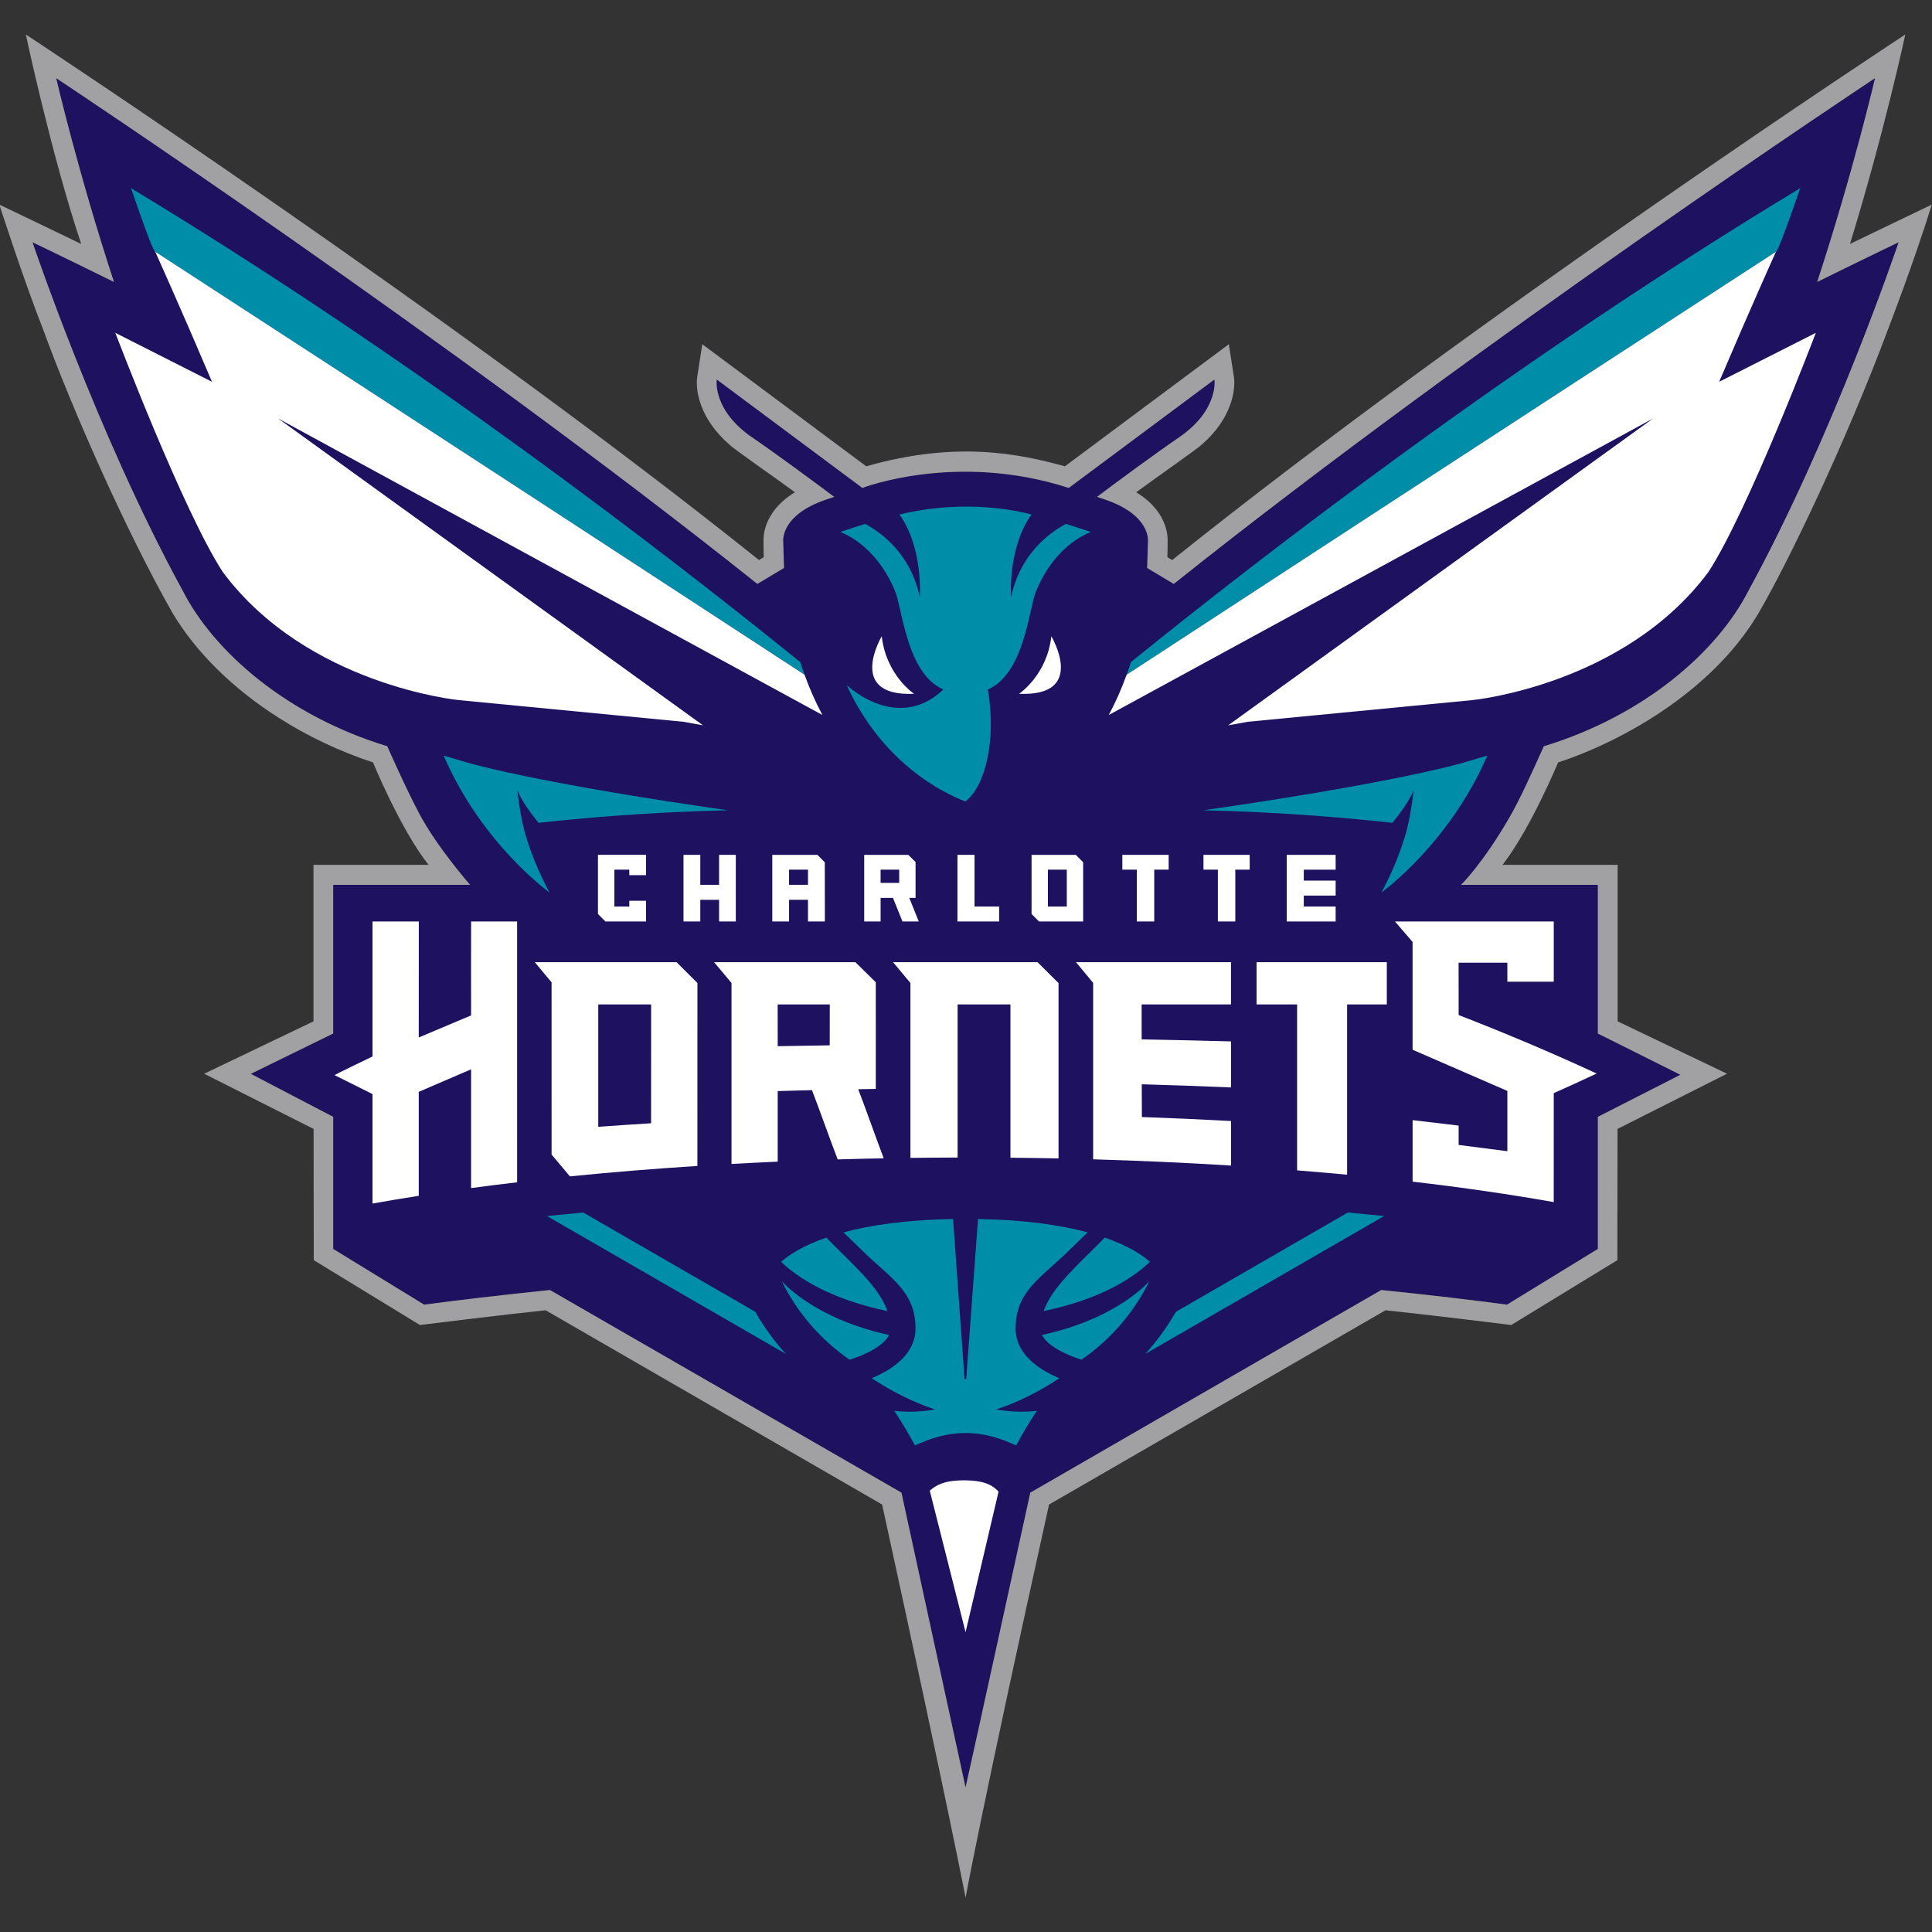 <?xml version="1.0" encoding="UTF-8" standalone="no"?>
<svg
   xmlns:dc="http://purl.org/dc/elements/1.1/"
   xmlns:cc="http://creativecommons.org/ns#"
   xmlns:rdf="http://www.w3.org/1999/02/22-rdf-syntax-ns#"
   xmlns:svg="http://www.w3.org/2000/svg"
   xmlns="http://www.w3.org/2000/svg"
   xmlns:sodipodi="http://sodipodi.sourceforge.net/DTD/sodipodi-0.dtd"
   xmlns:inkscape="http://www.inkscape.org/namespaces/inkscape"
   version="1.1"
   id="svg10267"
   viewBox="0 0 1511.811 1511.811"
   height="400mm"
   width="400mm"
   sodipodi:docname="Charlotte_Hornets.svg"
   inkscape:version="0.92.1 r15371">
  <rect x="0" y="0" width="1511.811" height="1511.811" fill="#333333" stroke="none"/>
  <sodipodi:namedview
     pagecolor="#ffffff"
     bordercolor="#666666"
     borderopacity="1"
     objecttolerance="10"
     gridtolerance="10"
     guidetolerance="10"
     inkscape:pageopacity="0"
     inkscape:pageshadow="2"
     inkscape:window-width="2560"
     inkscape:window-height="1485"
     id="namedview72"
     showgrid="false"
     inkscape:zoom="0.28845953"
     inkscape:cx="1202.0929"
     inkscape:cy="1667.4861"
     inkscape:window-x="-13"
     inkscape:window-y="-13"
     inkscape:window-maximized="1"
     inkscape:current-layer="svg10267"
     units="mm" />
  <defs
     id="defs10269" />
  <g
     transform="matrix(5.04,0,0,5.04,-33.319,55.27)"
     id="layer1">
    <g
       transform="matrix(0,2.309,-2.309,0,666.806,-26.2)"
       id="g10409">
      <g
         id="g4816"
         transform="matrix(1.25,0,0,-1.25,66.098,254.31)">
        <path
           d="m 0,0 v -7.367 h 7.996 l 2.169,-4.43 2.313,4.431 h 7.106 l 2.996,4.892 c -0.238,1.802 -0.514,4.101 -0.787,6.766 l 10.901,18.91 15.857,3.448 c -0.038,0.023 -15.857,3.482 -15.857,3.482 L 21.793,49.011 c 0.273,2.663 0.549,4.965 0.787,6.764 l -2.996,4.888 H 12.478 L 10.215,65.102 7.996,60.663 H 0 v -7.361 c 0,0 -1.102,1.14 -3.588,2.583 -1.038,0.604 -2.335,1.175 -3.869,1.874 -1.635,5.367 -5.06,9.328 -8.403,11.026 -8.417,4.597 -18.709,8.058 -18.709,8.058 0,0 0.953,-1.986 2.136,-4.381 -5.93,1.944 -10.964,3.112 -10.964,3.112 0,0 14.031,-21.206 27.208,-37.724 l -0.858,-1.431 c -0.136,0.006 -1.342,0.044 -1.441,0.044 0,0 -1.401,0.162 -2.238,-2.305 -0.051,-0.151 -0.099,-0.295 -0.147,-0.437 -0.897,1.196 -2.269,3.054 -3.198,4.41 -1.483,2.162 -3.115,1.907 -3.115,1.907 l 5.833,-7.836 c -1.964,-6.057 0,-11.102 0,-11.102 l -5.833,-7.834 c 0,0 1.632,-0.256 3.115,1.904 0.929,1.358 2.301,3.214 3.198,4.413 0.048,-0.143 0.096,-0.289 0.147,-0.438 0.837,-2.467 2.238,-2.304 2.238,-2.304 0.099,0 1.305,0.035 1.441,0.043 l 0.858,-1.433 c -13.177,-16.517 -27.208,-37.719 -27.208,-37.719 0,0 5.034,1.163 10.964,3.108 -1.267,-2.565 -2.136,-4.381 -2.136,-4.381 0,0 10.292,3.461 18.709,8.061 3.343,1.695 6.768,5.656 8.403,11.023 0,0 2.078,0.908 3.57,1.691 C -2.04,-1.799 0,0 0,0"
           style="fill:#1d1160;fill-opacity:1;fill-rule:nonzero;stroke:none"
           id="path4818"
           inkscape:connector-curvature="0" />
      </g>
      <g
         id="g4820"
         transform="matrix(1.25,0,0,-1.25,51.117,209.879)">
        <path
           d="m 0,0 c 0.232,-0.071 0.457,-0.152 0.68,-0.231 -4.851,7.424 -13.314,20.397 -22.756,34.931 0,0 0.316,0.017 -3.419,1.305 C -16.221,20.649 -5.708,7.05 0,0"
           style="fill:#008da8;fill-opacity:1;fill-rule:nonzero;stroke:none"
           id="path4822"
           inkscape:connector-curvature="0" />
      </g>
      <g
         id="g4824"
         transform="matrix(1.25,0,0,-1.25,51.118,232.113)">
        <path
           d="m 0,0 c -5.709,-7.05 -16.221,-20.647 -25.496,-36.003 3.737,1.285 3.419,1.302 3.419,1.302 9.441,14.535 17.904,27.506 22.755,34.933 C 0.455,0.152 0.231,0.073 0,0"
           style="fill:#008da8;fill-opacity:1;fill-rule:nonzero;stroke:none"
           id="path4826"
           inkscape:connector-curvature="0" />
      </g>
      <g
         id="g4828"
         transform="matrix(1.25,0,0,-1.25,66.614,248.965)">
        <path
           d="m 0,0 c -0.001,-0.006 -2.604,-3.649 -7.369,-5.703 l 0.432,1.455 c 1.258,4.752 2.511,13.838 2.511,13.838 0.098,-4.376 0.442,-8.077 0.676,-10.188 -0.544,-0.439 -1.238,-0.944 -1.754,-1.136 0,0 1.666,0.162 2.707,0.536 C -1.271,-0.723 -0.005,-0.006 0,0 m -4.899,22.369 c -0.486,-1.27 -2.083,-4.47 -6.255,-6.388 1.355,1.571 1.789,3.587 0.229,5.197 -0.846,-1.966 -4.353,-2.209 -5.273,-2.59 -1.863,-0.769 -2.805,-1.986 -3.2,-2.949 -0.161,0.474 -0.304,0.919 -0.433,1.336 0.498,0.92 1.648,2.455 3.933,2.935 0,0 -2.61,0.202 -4.44,-1.091 -0.604,2.508 -0.522,5.038 -0.003,7.102 1.83,-1.297 4.443,-1.097 4.443,-1.097 -2.288,0.484 -3.438,2.023 -3.934,2.944 0.127,0.416 0.272,0.861 0.434,1.34 0.395,-0.964 1.337,-2.18 3.2,-2.947 0.92,-0.378 4.427,-0.624 5.273,-2.586 2.67,0.451 5.163,-0.104 6.026,-1.206"
           style="fill:#008da8;fill-opacity:1;fill-rule:nonzero;stroke:none"
           id="path4830"
           inkscape:connector-curvature="0" />
      </g>
      <g
         id="g4832"
         transform="matrix(1.25,0,0,-1.25,63.118,191.544)">
        <path
           d="m 0,0 v 0 c -1.042,0.374 -2.707,0.536 -2.707,0.536 0.516,-0.193 1.21,-0.697 1.753,-1.137 -0.234,-2.111 -0.578,-5.812 -0.675,-10.187 0,0 -1.254,9.086 -2.511,13.837 L -4.573,4.505 C 0.193,2.45 2.795,-1.193 2.797,-1.198 2.792,-1.193 1.525,-0.475 0,0"
           style="fill:#008da8;fill-opacity:1;fill-rule:nonzero;stroke:none"
           id="path4834"
           inkscape:connector-curvature="0" />
      </g>
      <g
         id="g4836"
         transform="matrix(1.25,0,0,-1.25,94.804,235.14)">
        <path
           d="m 0,0 -5.341,-9.254 c 0.063,-0.665 0.126,-1.32 0.191,-1.948 L 2.266,1.646 C 1.575,1.019 0.815,0.467 0,0"
           style="fill:#008da8;fill-opacity:1;fill-rule:nonzero;stroke:none"
           id="path4838"
           inkscape:connector-curvature="0" />
      </g>
      <g
         id="g4840"
         transform="matrix(1.25,0,0,-1.25,94.804,206.856)">
        <path
           d="m 0,0 -5.341,9.253 c 0.063,0.666 0.126,1.32 0.191,1.948 L 2.266,-1.646 C 1.575,-1.019 0.815,-0.468 0,0"
           style="fill:#008da8;fill-opacity:1;fill-rule:nonzero;stroke:none"
           id="path4842"
           inkscape:connector-curvature="0" />
      </g>
      <g
         id="g4844"
         transform="matrix(1.25,0,0,-1.25,96.362,226.141)">
        <path
           d="m 0,0 c -0.886,-4.086 -2.9,-5.777 -2.9,-5.777 1.703,0.838 3.159,2.101 4.23,3.652 0,0 -0.499,1.722 -1.33,2.125"
           style="fill:#008da8;fill-opacity:1;fill-rule:nonzero;stroke:none"
           id="path4846"
           inkscape:connector-curvature="0" />
      </g>
      <g
         id="g4848"
         transform="matrix(1.25,0,0,-1.25,90.907,229.268)">
        <path
           d="m 0,0 c -0.281,-0.287 -0.573,-0.581 -0.875,-0.871 0.453,-1.303 0.959,-2.045 1.304,-2.436 0.86,0.904 2.005,2.627 2.65,5.722 C 2.017,2.039 1.065,1.078 0,0"
           style="fill:#008da8;fill-opacity:1;fill-rule:nonzero;stroke:none"
           id="path4850"
           inkscape:connector-curvature="0" />
      </g>
      <g
         id="g4852"
         transform="matrix(1.25,0,0,-1.25,102.956,221.098)">
        <path
           d="m 0,0 c 0.022,-1.356 0.546,-2.321 0.666,-2.644 -0.64,-0.339 -1.288,-0.734 -1.86,-1.108 0.142,1.166 -0.076,2.188 -0.076,2.188 -0.16,-0.487 -0.587,-1.745 -1.676,-3.399 0,-0.003 -0.003,-0.003 -0.003,-0.003 -0.06,0.142 -0.125,0.286 -0.198,0.434 0,0 -0.001,0.003 -0.003,0.004 -0.218,0.436 -0.501,0.873 -0.858,1.219 -0.426,0.413 -0.954,0.697 -1.61,0.697 -2.03,0 -2.715,-1.366 -4.229,-2.901 -0.304,-0.308 -0.617,-0.639 -0.947,-0.975 -0.378,1.408 -0.673,3.321 -0.719,5.897 l 8.609,0.617 v 0.089 l -8.609,0.636 c 0.046,2.577 0.341,4.489 0.719,5.898 0.33,-0.336 0.643,-0.667 0.947,-0.975 1.514,-1.535 2.199,-2.902 4.229,-2.902 0.656,0 1.184,0.284 1.61,0.698 0.357,0.345 0.64,0.782 0.858,1.218 0.002,0.001 0.003,0.005 0.003,0.005 0.073,0.147 0.138,0.292 0.198,0.433 0,0 0.003,0 0.003,-0.002 1.089,-1.654 1.516,-2.912 1.676,-3.399 0,0 0.218,1.022 0.076,2.187 C -0.622,3.539 0.026,3.143 0.666,2.804 0.546,2.482 0.022,1.516 0,0.16 Z"
           style="fill:#008da8;fill-opacity:1;fill-rule:nonzero;stroke:none"
           id="path4854"
           inkscape:connector-curvature="0" />
      </g>
      <g
         id="g4856"
         transform="matrix(1.25,0,0,-1.25,98.024,213.198)">
        <path
           d="m 0,0 c -1.071,1.551 -2.527,2.813 -4.23,3.651 0,0 2.014,-1.69 2.9,-5.776 C -0.498,-1.723 0,0 0,0"
           style="fill:#008da8;fill-opacity:1;fill-rule:nonzero;stroke:none"
           id="path4858"
           inkscape:connector-curvature="0" />
      </g>
      <g
         id="g4860"
         transform="matrix(1.25,0,0,-1.25,94.756,215.747)">
        <path
           d="M 0,0 C -0.645,3.094 -1.79,4.818 -2.65,5.721 -2.995,5.332 -3.501,4.589 -3.953,3.285 -3.652,2.996 -3.36,2.702 -3.079,2.415 -2.014,1.336 -1.062,0.376 0,0"
           style="fill:#008da8;fill-opacity:1;fill-rule:nonzero;stroke:none"
           id="path4862"
           inkscape:connector-curvature="0" />
      </g>
      <g
         id="g4864"
         transform="matrix(1.25,0,0,-1.25,53.25,224.459)">
        <path
           d="m 0,0 c 0,0 -0.989,-1.498 -3.094,-1.739 0,0 3.252,-1.943 3.094,1.739"
           style="fill:#ffffff;fill-opacity:1;fill-rule:nonzero;stroke:none"
           id="path4866"
           inkscape:connector-curvature="0" />
      </g>
      <g
         id="g4868"
         transform="matrix(1.25,0,0,-1.25,53.25,217.401)">
        <path
           d="M 0,0 C 0,0 -0.989,1.499 -3.094,1.738 -3.094,1.738 0.158,3.682 0,0"
           style="fill:#ffffff;fill-opacity:1;fill-rule:nonzero;stroke:none"
           id="path4870"
           inkscape:connector-curvature="0" />
      </g>
      <g
         id="g4872"
         transform="matrix(1.25,0,0,-1.25,106.892,218.777)">
        <path
           d="m 0,0 c -0.278,-0.269 -0.603,-0.659 -0.604,-1.853 -0.002,-1.129 0.286,-1.522 0.554,-1.849 l 7.615,1.926 z"
           style="fill:#ffffff;fill-opacity:1;fill-rule:nonzero;stroke:none"
           id="path4874"
           inkscape:connector-curvature="0" />
      </g>
      <g
         id="g4876"
         transform="matrix(1.25,0,0,-1.25,65.074,202.859)">
        <path
           d="M 0,0 H 2.788 V -0.938 H 0 V -1.712 H -0.796 V 0.774 H 0 Z"
           style="fill:#ffffff;fill-opacity:1;fill-rule:nonzero;stroke:none"
           id="path4878"
           inkscape:connector-curvature="0" />
      </g>
      <g
         id="g4880"
         transform="matrix(1.25,0,0,-1.25,65.074,208.31)">
        <path
           d="M 0,0 H 2.788 V -0.939 H 0 V -1.716 H -0.796 V 0.776 H 0 Z"
           style="fill:#ffffff;fill-opacity:1;fill-rule:nonzero;stroke:none"
           id="path4882"
           inkscape:connector-curvature="0" />
      </g>
      <path
         d="m 65.963,226.71 h -0.887 v -1.251 h 0.887 z m 1.009,-1.93 v -0.421 h -2.413 l -0.48,0.491 v 2.962 h 4.48 v -1.103 h -1.587 v -0.83 l 1.587,-0.64 v -1.095 z"
         style="fill:#ffffff;fill-opacity:1;fill-rule:nonzero;stroke:none"
         id="path4884"
         inkscape:connector-curvature="0" />
      <g
         id="g4886"
         transform="matrix(1.25,0,0,-1.25,65.076,196.112)">
        <path
           d="M 0,0 H -0.797 V -2.631 H 2.787 V 0 H 1.983 V -1.714 H 1.393 V 0 H 0.588 V -1.714 H 0 Z"
           style="fill:#ffffff;fill-opacity:1;fill-rule:nonzero;stroke:none"
           id="path4888"
           inkscape:connector-curvature="0" />
      </g>
      <g
         id="g4890"
         transform="matrix(1.25,0,0,-1.25,67.554,220.394)">
        <path
           d="M 0,0 H -2.78 V -0.919 H 0.804 V 1.323 H 0 Z"
           style="fill:#ffffff;fill-opacity:1;fill-rule:nonzero;stroke:none"
           id="path4892"
           inkscape:connector-curvature="0" />
      </g>
      <path
         d="m 67.555,215.46 h -2.479 v -1.27 h 2.479 z m -3.475,-1.876 v 2.975 h 3.976 l 0.504,-0.5 v -2.969 h -3.984 z"
         style="fill:#ffffff;fill-opacity:1;fill-rule:nonzero;stroke:none"
         id="path4894"
         inkscape:connector-curvature="0" />
      <path
         d="m 66.093,232.866 h -1.018 v -1.274 h 1.018 z m 2.466,-2.409 -3.98,0.005 -0.5,0.495 v 3.036 h 4.48 v -1.127 h -1.458 v -1.274 h 1.458 z"
         style="fill:#ffffff;fill-opacity:1;fill-rule:nonzero;stroke:none"
         id="path4896"
         inkscape:connector-curvature="0" />
      <g
         id="g4898"
         transform="matrix(1.25,0,0,-1.25,64.079,237.57)">
        <path
           d="M 0,0 H 1.612 V -1.011 H 0 v -0.903 h 3.584 v 0.903 H 2.419 V 0 H 3.584 V 0.9 H 0 Z"
           style="fill:#ffffff;fill-opacity:1;fill-rule:nonzero;stroke:none"
           id="path4900"
           inkscape:connector-curvature="0" />
      </g>
      <g
         id="g4902"
         transform="matrix(1.25,0,0,-1.25,32.27,170.324)">
        <path
           d="m 0,0 c -4.099,1.744 -6.998,3.056 -6.998,3.056 9.44,-14.534 17.905,-27.507 22.756,-34.931 0.788,-0.283 1.507,-0.606 2.166,-0.96 l -15.951,29.279 16.506,-22.855 -0.19,1.055 -1.166,12.076 c 0,0 -0.789,8.162 -6.895,12.704 C 6.95,1.56 -2.633,5.2 -2.633,5.2 Z"
           style="fill:#ffffff;fill-opacity:1;fill-rule:nonzero;stroke:none"
           id="path4904"
           inkscape:connector-curvature="0" />
      </g>
      <g
         id="g4906"
         transform="matrix(1.25,0,0,-1.25,80.015,257.765)">
        <path
           d="m 0,0 -1.213,2.815 h 6.39 C 5.068,3.621 4.964,4.452 4.865,5.292 L -9.164,5.291 V 2.818 C -9.182,2.812 -4.137,2.812 -4.112,2.815 L -2.925,0 -9.164,0.003 v -2.49 h 7.261 c 0,0 0.985,-2.051 1.004,-2.04 l 1.019,2.04 H 6.009 C 5.863,-1.689 5.726,-0.845 5.592,0 Z"
           style="fill:#ffffff;fill-opacity:1;fill-rule:nonzero;stroke:none"
           id="path4908"
           inkscape:connector-curvature="0" />
      </g>
      <g
         id="g4910"
         transform="matrix(1.25,0,0,-1.25,74.138,233.632)">
        <path
           d="M 0,0 V 2.804 C 0.69,2.804 1.575,2.8 2.199,2.8 2.212,1.862 2.229,0.938 2.245,0.003 Z M 4.66,0.003 C 4.642,0.621 4.624,1.225 4.61,1.846 5.798,2.302 7.144,2.772 8.336,3.229 8.311,4.049 8.292,4.874 8.277,5.706 7.081,5.251 5.742,4.788 4.56,4.333 4.554,4.647 4.548,4.962 4.544,5.28 L -1.193,5.279 -2.274,4.181 V -3.42 l 1.119,0.938 H 8.58 C 8.535,-1.66 8.493,-0.836 8.456,0.003 Z"
           style="fill:#ffffff;fill-opacity:1;fill-rule:nonzero;stroke:none"
           id="path4912"
           inkscape:connector-curvature="0" />
      </g>
      <g
         id="g4914"
         transform="matrix(1.25,0,0,-1.25,74.138,221.532)">
        <path
           d="m 0,0 v 2.842 h 8.245 c 0.008,0.856 0.02,1.743 0.038,2.587 H -1.15 L -2.274,4.298 v -7.771 l 1.119,0.935 H 8.254 C 8.244,-1.694 8.237,-0.853 8.235,0 Z"
           style="fill:#ffffff;fill-opacity:1;fill-rule:nonzero;stroke:none"
           id="path4916"
           inkscape:connector-curvature="0" />
      </g>
      <g
         id="g4918"
         transform="matrix(1.25,0,0,-1.25,81.975,203.148)">
        <path
           d="m 0,0 c -0.086,-1.607 -0.157,-3.188 -0.213,-4.794 -0.588,-0.005 -1.176,-0.006 -1.762,-0.007 0.046,1.61 0.1,3.195 0.169,4.801 L -4.282,0 C -4.325,-1.61 -4.361,-3.201 -4.389,-4.806 -4.866,-4.808 -5.67,-4.808 -6.27,-4.808 v 4.807 H -8.544 V -8.34 l 1.115,0.924 H 2.062 C 2.135,-4.877 2.247,-2.395 2.397,0 Z"
           style="fill:#ffffff;fill-opacity:1;fill-rule:nonzero;stroke:none"
           id="path4920"
           inkscape:connector-curvature="0" />
      </g>
      <g
         id="g4922"
         transform="matrix(1.25,0,0,-1.25,74.138,195.341)">
        <path
           d="M 0,0 V 2.136 H -2.274 V -4.87 H 0 v 2.18 H 8.926 C 8.998,-1.796 9.075,-0.865 9.157,0 Z"
           style="fill:#ffffff;fill-opacity:1;fill-rule:nonzero;stroke:none"
           id="path4924"
           inkscape:connector-curvature="0" />
      </g>
      <g
         id="g4926"
         transform="matrix(1.25,0,0,-1.25,82.127,242.143)">
        <path
           d="m 0,0 c 0.06,-0.954 0.121,-1.889 0.19,-2.842 h -6.581 v 2.844 z m -7.545,2.493 -1.12,-1.122 v -7.627 l 1.085,0.903 9.263,10e-4 1.174,0.986 C 2.636,-2.18 2.448,0.131 2.296,2.491 Z"
           style="fill:#ffffff;fill-opacity:1;fill-rule:nonzero;stroke:none"
           id="path4928"
           inkscape:connector-curvature="0" />
      </g>
      <g
         id="g4930"
         transform="matrix(1.25,0,0,-1.25,80.103,181.446)">
        <path
           d="M 0,0 C -0.343,0.765 -0.693,1.537 -1.056,2.306 -2.201,-0.165 -3.242,-2.64 -4.203,-5.116 l -2.814,-0.003 v 2.623 h 1.022 V 0 h -3.24 v -8.542 l 1.101,0.948 h 5.798 l 2.216,5.098 h 3.242 c 0,0 -0.15,-1.183 -0.337,-2.621 H 1.745 L 1.451,-7.593 H 4.76 c 0.316,2.708 0.685,5.25 1.1,7.592 C 4.096,-0.003 1.313,0 0,0"
           style="fill:#ffffff;fill-opacity:1;fill-rule:nonzero;stroke:none"
           id="path4932"
           inkscape:connector-curvature="0" />
      </g>
      <g
         id="g4934"
         transform="matrix(1.25,0,0,-1.25,67.167,243.607)">
        <path
           d="M 0,0 H 0.309 V -0.803 H -1.673 V 0 h 0.295 v 0.9 h -1.093 v -2.586 h 3.182 l 0.403,0.402 V 0.901 L 0,0.9 Z"
           style="fill:#ffffff;fill-opacity:1;fill-rule:nonzero;stroke:none"
           id="path4936"
           inkscape:connector-curvature="0" />
      </g>
      <g
         id="g4938"
         transform="matrix(1.25,0,0,-1.25,32.27,271.667)">
        <path
           d="m 0,0 c -4.099,-1.743 -6.998,-3.055 -6.998,-3.055 9.44,14.533 17.905,27.506 22.756,34.93 0.788,0.284 1.507,0.607 2.166,0.961 L 1.973,3.557 18.479,26.412 18.289,25.357 17.123,13.279 c 0,0 -0.789,-8.161 -6.895,-12.702 C 6.95,-1.56 -2.633,-5.2 -2.633,-5.2 Z"
           style="fill:#ffffff;fill-opacity:1;fill-rule:nonzero;stroke:none"
           id="path4940"
           inkscape:connector-curvature="0" />
      </g>
      <g
         id="g4942"
         transform="matrix(1.25,0,0,-1.25,66.098,254.31)">
        <path
           d="m 0,0 v -7.367 h 7.996 l 2.169,-4.43 2.313,4.431 h 7.106 l 2.996,4.892 c -0.238,1.802 -0.514,4.101 -0.787,6.766 l 10.901,18.91 15.857,3.448 c -0.038,0.023 -15.857,3.482 -15.857,3.482 L 21.793,49.011 c 0.273,2.663 0.549,4.965 0.787,6.764 l -2.996,4.888 H 12.478 L 10.215,65.102 7.996,60.663 H 0 v -7.361 c 0,0 -1.102,1.14 -3.588,2.583 -1.038,0.604 -2.335,1.175 -3.869,1.874 -1.635,5.367 -5.06,9.328 -8.403,11.026 -8.417,4.597 -18.709,8.058 -18.709,8.058 0,0 0.953,-1.986 2.136,-4.381 -5.93,1.944 -10.964,3.112 -10.964,3.112 0,0 14.031,-21.206 27.208,-37.724 l -0.858,-1.431 c -0.136,0.006 -1.342,0.044 -1.441,0.044 0,0 -1.401,0.162 -2.238,-2.305 -0.051,-0.151 -0.099,-0.295 -0.147,-0.437 -0.897,1.196 -2.269,3.054 -3.198,4.41 -1.483,2.162 -3.115,1.907 -3.115,1.907 l 5.833,-7.836 c -1.964,-6.057 0,-11.102 0,-11.102 l -5.833,-7.834 c 0,0 1.632,-0.256 3.115,1.904 0.929,1.358 2.301,3.214 3.198,4.413 0.048,-0.143 0.096,-0.289 0.147,-0.438 0.837,-2.467 2.238,-2.304 2.238,-2.304 0.099,0 1.305,0.035 1.441,0.043 l 0.858,-1.433 c -13.177,-16.517 -27.208,-37.719 -27.208,-37.719 0,0 5.034,1.163 10.964,3.108 -1.267,-2.565 -2.136,-4.381 -2.136,-4.381 0,0 10.292,3.461 18.709,8.061 3.343,1.695 6.768,5.656 8.403,11.023 0,0 2.078,0.908 3.57,1.691 C -2.04,-1.799 0,0 0,0 m -29.897,76.277 c 6.21,-2.322 12.597,-5.405 15.237,-6.946 4.444,-2.597 7.094,-7.77 8.072,-10.805 0,0 3.555,-1.472 5.512,-2.99 v 6.192 h 8.417 l 2.818,5.882 2.968,-5.889 7.06,-0.008 3.489,-5.709 c 0,0 -0.565,-4.548 -0.793,-6.763 l 10.45,-18.1 c 16.384,-3.63 21.153,-4.49 21.153,-4.49 0,0 -4.5,-0.852 -21.153,-4.489 L 22.883,4.061 c 0.228,-2.216 0.793,-6.763 0.793,-6.763 l -3.489,-5.71 -7.06,-0.009 -2.968,-5.886 -2.818,5.881 h -8.417 v 6.192 C -2.942,-3.725 -6.588,-5.225 -6.588,-5.225 -7.186,-7.047 -8.011,-8.767 -9,-10.316 c -1.557,-2.445 -3.522,-4.45 -5.66,-5.713 -4.345,-2.466 -10.889,-5.365 -15.237,-6.948 -2.65,-1.046 -6.697,-2.349 -6.697,-2.349 0,0 1.611,3.368 2.117,4.404 -4.832,-1.615 -11.267,-2.978 -11.267,-2.978 h -10e-4 c 0,0 15.238,23.179 28.272,39.438 l -0.157,0.257 c -0.271,-0.009 -0.546,-0.014 -0.828,-0.014 -0.162,-0.007 -0.484,0.004 -0.878,0.138 -0.537,0.19 -1.208,0.611 -1.785,1.553 -0.876,-1.192 -2.363,-3.345 -2.571,-3.534 -1.365,-1.573 -2.902,-1.838 -3.659,-1.719 l -1.733,0.27 6.568,8.82 c -1.374,4.797 -0.694,8.185 0,10.685 l -6.568,8.819 1.733,0.269 c 0.757,0.119 2.294,-0.146 3.659,-1.717 0.195,-0.184 1.695,-2.344 2.571,-3.535 0.577,0.941 1.248,1.364 1.785,1.551 0.394,0.137 0.716,0.148 0.878,0.139 0.282,0 0.557,-0.004 0.828,-0.014 l 0.157,0.259 C -30.807,54.41 -45.745,77.202 -45.745,77.202 h 10e-4 c 0,0 5.297,-1.136 11.267,-2.977 -0.427,0.876 -2.117,4.403 -2.117,4.403 3.216,-1 6.697,-2.351 6.697,-2.351"
           style="fill:#a1a1a4;fill-opacity:1;fill-rule:nonzero;stroke:none"
           id="path4944"
           inkscape:connector-curvature="0" />
      </g>
    </g>
  </g>
</svg>
